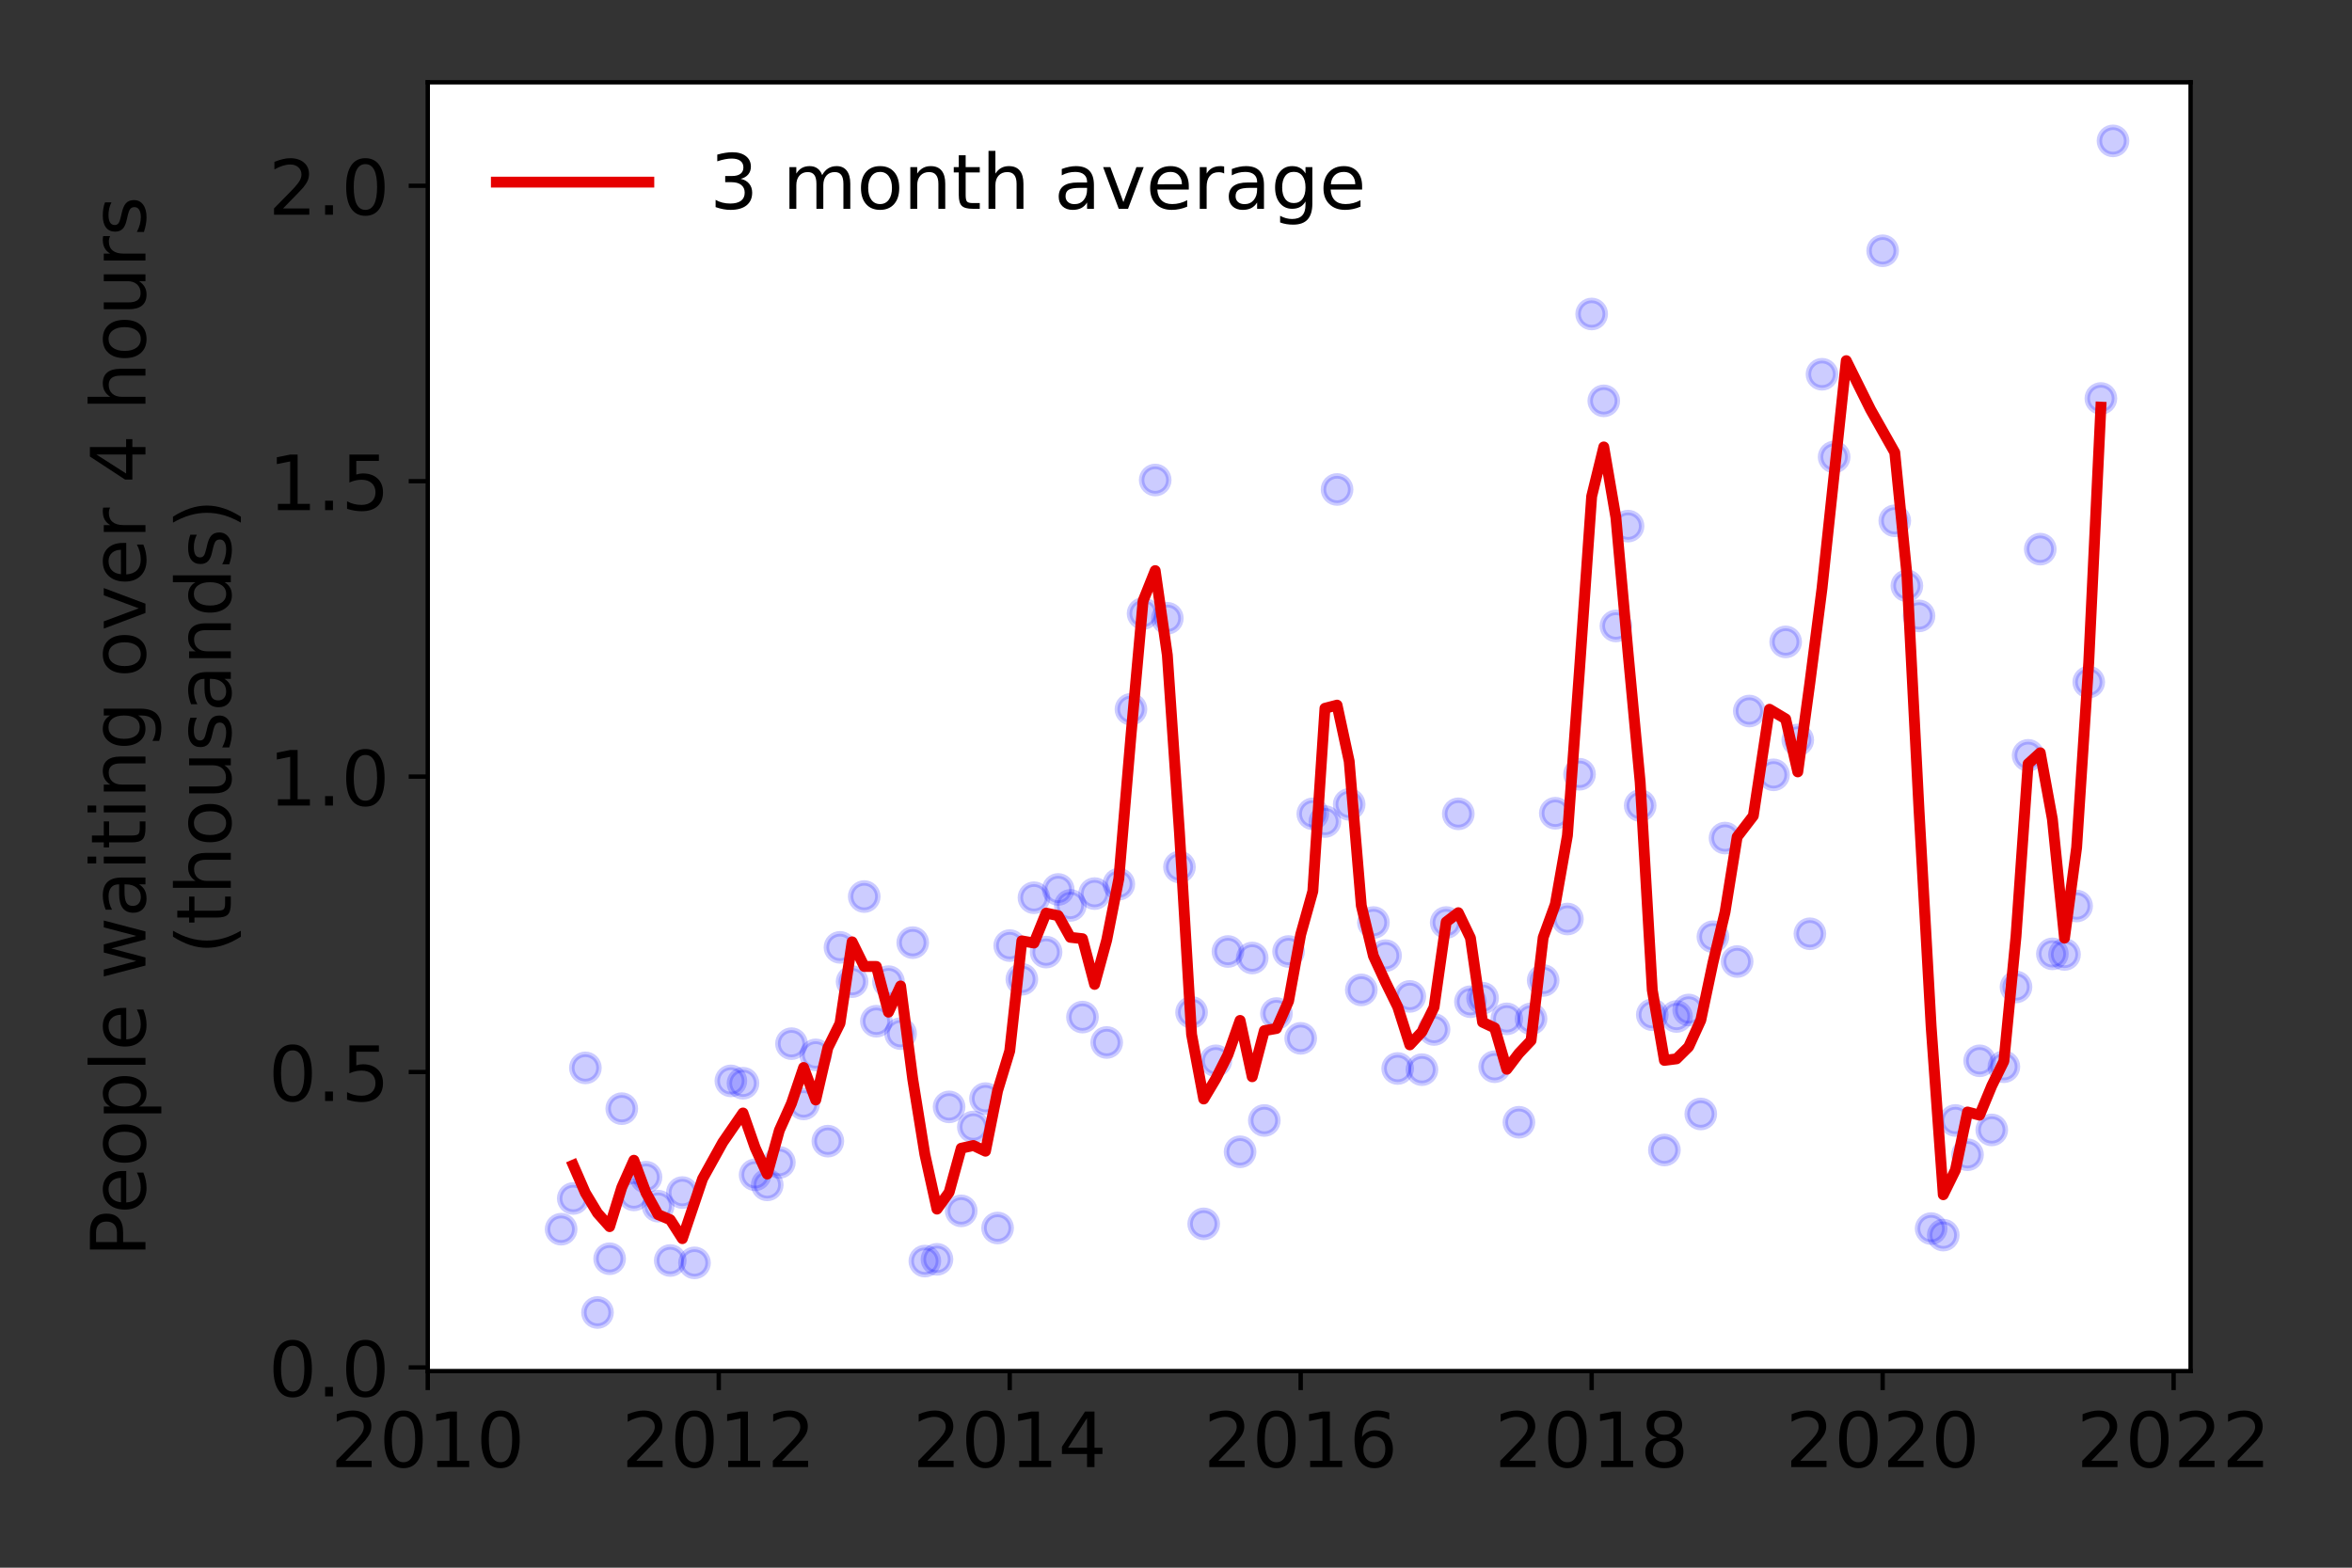 <?xml version="1.0" encoding="utf-8" standalone="no"?>
<!DOCTYPE svg PUBLIC "-//W3C//DTD SVG 1.1//EN"
  "http://www.w3.org/Graphics/SVG/1.1/DTD/svg11.dtd">
<!-- Created with matplotlib (https://matplotlib.org/) -->
<svg height="288pt" version="1.1" viewBox="0 0 432 288" width="432pt" xmlns="http://www.w3.org/2000/svg" xmlns:xlink="http://www.w3.org/1999/xlink">
 <rect x="0" y="0" width="432" height="288" fill="#333333" stroke="none"/>
 <defs>
  <style type="text/css">*{stroke-linecap:butt;stroke-linejoin:round;}</style>
 </defs>
 <g id="figure_1">
  <g id="patch_1">
   <path d="M 0 288 
L 432 288 
L 432 0 
L 0 0 
z
" style="fill:none;"/>
  </g>
  <g id="axes_1">
   <g id="patch_2">
    <path d="M 78.57 251.88 
L 402.354 251.88 
L 402.354 15.12 
L 78.57 15.12 
z
" style="fill:#ffffff;"/>
   </g>
   <g id="matplotlib.axis_1">
    <g id="xtick_1">
     <g id="line2d_1">
      <defs>
       <path d="M 0 0 
L 0 3.5 
" id="m5281e98cf6" style="stroke:#000000;stroke-width:0.8;"/>
      </defs>
      <g>
       <use style="stroke:#000000;stroke-width:0.8;" x="78.57" xlink:href="#m5281e98cf6" y="251.88"/>
      </g>
     </g>
     <g id="text_1">
      <!-- 2010 -->
      <g transform="translate(60.755 269.518)scale(0.14 -0.14)">
       <defs>
        <path d="M 19.188 8.297 
L 53.609 8.297 
L 53.609 0 
L 7.328 0 
L 7.328 8.297 
Q 12.938 14.109 22.625 23.891 
Q 32.328 33.688 34.812 36.531 
Q 39.547 41.844 41.422 45.531 
Q 43.312 49.219 43.312 52.781 
Q 43.312 58.594 39.234 62.25 
Q 35.156 65.922 28.609 65.922 
Q 23.969 65.922 18.812 64.312 
Q 13.672 62.703 7.812 59.422 
L 7.812 69.391 
Q 13.766 71.781 18.938 73 
Q 24.125 74.219 28.422 74.219 
Q 39.75 74.219 46.484 68.547 
Q 53.219 62.891 53.219 53.422 
Q 53.219 48.922 51.531 44.891 
Q 49.859 40.875 45.406 35.406 
Q 44.188 33.984 37.641 27.219 
Q 31.109 20.453 19.188 8.297 
z
" id="DejaVuSans-50"/>
        <path d="M 31.781 66.406 
Q 24.172 66.406 20.328 58.906 
Q 16.5 51.422 16.5 36.375 
Q 16.5 21.391 20.328 13.891 
Q 24.172 6.391 31.781 6.391 
Q 39.453 6.391 43.281 13.891 
Q 47.125 21.391 47.125 36.375 
Q 47.125 51.422 43.281 58.906 
Q 39.453 66.406 31.781 66.406 
z
M 31.781 74.219 
Q 44.047 74.219 50.516 64.516 
Q 56.984 54.828 56.984 36.375 
Q 56.984 17.969 50.516 8.266 
Q 44.047 -1.422 31.781 -1.422 
Q 19.531 -1.422 13.062 8.266 
Q 6.594 17.969 6.594 36.375 
Q 6.594 54.828 13.062 64.516 
Q 19.531 74.219 31.781 74.219 
z
" id="DejaVuSans-48"/>
        <path d="M 12.406 8.297 
L 28.516 8.297 
L 28.516 63.922 
L 10.984 60.406 
L 10.984 69.391 
L 28.422 72.906 
L 38.281 72.906 
L 38.281 8.297 
L 54.391 8.297 
L 54.391 0 
L 12.406 0 
z
" id="DejaVuSans-49"/>
       </defs>
       <use xlink:href="#DejaVuSans-50"/>
       <use x="63.623" xlink:href="#DejaVuSans-48"/>
       <use x="127.246" xlink:href="#DejaVuSans-49"/>
       <use x="190.869" xlink:href="#DejaVuSans-48"/>
      </g>
     </g>
    </g>
    <g id="xtick_2">
     <g id="line2d_2">
      <g>
       <use style="stroke:#000000;stroke-width:0.8;" x="132.014" xlink:href="#m5281e98cf6" y="251.88"/>
      </g>
     </g>
     <g id="text_2">
      <!-- 2012 -->
      <g transform="translate(114.199 269.518)scale(0.14 -0.14)">
       <use xlink:href="#DejaVuSans-50"/>
       <use x="63.623" xlink:href="#DejaVuSans-48"/>
       <use x="127.246" xlink:href="#DejaVuSans-49"/>
       <use x="190.869" xlink:href="#DejaVuSans-50"/>
      </g>
     </g>
    </g>
    <g id="xtick_3">
     <g id="line2d_3">
      <g>
       <use style="stroke:#000000;stroke-width:0.8;" x="185.459" xlink:href="#m5281e98cf6" y="251.88"/>
      </g>
     </g>
     <g id="text_3">
      <!-- 2014 -->
      <g transform="translate(167.644 269.518)scale(0.14 -0.14)">
       <defs>
        <path d="M 37.797 64.312 
L 12.891 25.391 
L 37.797 25.391 
z
M 35.203 72.906 
L 47.609 72.906 
L 47.609 25.391 
L 58.016 25.391 
L 58.016 17.188 
L 47.609 17.188 
L 47.609 0 
L 37.797 0 
L 37.797 17.188 
L 4.891 17.188 
L 4.891 26.703 
z
" id="DejaVuSans-52"/>
       </defs>
       <use xlink:href="#DejaVuSans-50"/>
       <use x="63.623" xlink:href="#DejaVuSans-48"/>
       <use x="127.246" xlink:href="#DejaVuSans-49"/>
       <use x="190.869" xlink:href="#DejaVuSans-52"/>
      </g>
     </g>
    </g>
    <g id="xtick_4">
     <g id="line2d_4">
      <g>
       <use style="stroke:#000000;stroke-width:0.8;" x="238.903" xlink:href="#m5281e98cf6" y="251.88"/>
      </g>
     </g>
     <g id="text_4">
      <!-- 2016 -->
      <g transform="translate(221.088 269.518)scale(0.14 -0.14)">
       <defs>
        <path d="M 33.016 40.375 
Q 26.375 40.375 22.484 35.828 
Q 18.609 31.297 18.609 23.391 
Q 18.609 15.531 22.484 10.953 
Q 26.375 6.391 33.016 6.391 
Q 39.656 6.391 43.531 10.953 
Q 47.406 15.531 47.406 23.391 
Q 47.406 31.297 43.531 35.828 
Q 39.656 40.375 33.016 40.375 
z
M 52.594 71.297 
L 52.594 62.312 
Q 48.875 64.062 45.094 64.984 
Q 41.312 65.922 37.594 65.922 
Q 27.828 65.922 22.672 59.328 
Q 17.531 52.734 16.797 39.406 
Q 19.672 43.656 24.016 45.922 
Q 28.375 48.188 33.594 48.188 
Q 44.578 48.188 50.953 41.516 
Q 57.328 34.859 57.328 23.391 
Q 57.328 12.156 50.688 5.359 
Q 44.047 -1.422 33.016 -1.422 
Q 20.359 -1.422 13.672 8.266 
Q 6.984 17.969 6.984 36.375 
Q 6.984 53.656 15.188 63.938 
Q 23.391 74.219 37.203 74.219 
Q 40.922 74.219 44.703 73.484 
Q 48.484 72.75 52.594 71.297 
z
" id="DejaVuSans-54"/>
       </defs>
       <use xlink:href="#DejaVuSans-50"/>
       <use x="63.623" xlink:href="#DejaVuSans-48"/>
       <use x="127.246" xlink:href="#DejaVuSans-49"/>
       <use x="190.869" xlink:href="#DejaVuSans-54"/>
      </g>
     </g>
    </g>
    <g id="xtick_5">
     <g id="line2d_5">
      <g>
       <use style="stroke:#000000;stroke-width:0.8;" x="292.347" xlink:href="#m5281e98cf6" y="251.88"/>
      </g>
     </g>
     <g id="text_5">
      <!-- 2018 -->
      <g transform="translate(274.532 269.518)scale(0.14 -0.14)">
       <defs>
        <path d="M 31.781 34.625 
Q 24.75 34.625 20.719 30.859 
Q 16.703 27.094 16.703 20.516 
Q 16.703 13.922 20.719 10.156 
Q 24.75 6.391 31.781 6.391 
Q 38.812 6.391 42.859 10.172 
Q 46.922 13.969 46.922 20.516 
Q 46.922 27.094 42.891 30.859 
Q 38.875 34.625 31.781 34.625 
z
M 21.922 38.812 
Q 15.578 40.375 12.031 44.719 
Q 8.5 49.078 8.5 55.328 
Q 8.5 64.062 14.719 69.141 
Q 20.953 74.219 31.781 74.219 
Q 42.672 74.219 48.875 69.141 
Q 55.078 64.062 55.078 55.328 
Q 55.078 49.078 51.531 44.719 
Q 48 40.375 41.703 38.812 
Q 48.828 37.156 52.797 32.312 
Q 56.781 27.484 56.781 20.516 
Q 56.781 9.906 50.312 4.234 
Q 43.844 -1.422 31.781 -1.422 
Q 19.734 -1.422 13.25 4.234 
Q 6.781 9.906 6.781 20.516 
Q 6.781 27.484 10.781 32.312 
Q 14.797 37.156 21.922 38.812 
z
M 18.312 54.391 
Q 18.312 48.734 21.844 45.562 
Q 25.391 42.391 31.781 42.391 
Q 38.141 42.391 41.719 45.562 
Q 45.312 48.734 45.312 54.391 
Q 45.312 60.062 41.719 63.234 
Q 38.141 66.406 31.781 66.406 
Q 25.391 66.406 21.844 63.234 
Q 18.312 60.062 18.312 54.391 
z
" id="DejaVuSans-56"/>
       </defs>
       <use xlink:href="#DejaVuSans-50"/>
       <use x="63.623" xlink:href="#DejaVuSans-48"/>
       <use x="127.246" xlink:href="#DejaVuSans-49"/>
       <use x="190.869" xlink:href="#DejaVuSans-56"/>
      </g>
     </g>
    </g>
    <g id="xtick_6">
     <g id="line2d_6">
      <g>
       <use style="stroke:#000000;stroke-width:0.8;" x="345.792" xlink:href="#m5281e98cf6" y="251.88"/>
      </g>
     </g>
     <g id="text_6">
      <!-- 2020 -->
      <g transform="translate(327.977 269.518)scale(0.14 -0.14)">
       <use xlink:href="#DejaVuSans-50"/>
       <use x="63.623" xlink:href="#DejaVuSans-48"/>
       <use x="127.246" xlink:href="#DejaVuSans-50"/>
       <use x="190.869" xlink:href="#DejaVuSans-48"/>
      </g>
     </g>
    </g>
    <g id="xtick_7">
     <g id="line2d_7">
      <g>
       <use style="stroke:#000000;stroke-width:0.8;" x="399.236" xlink:href="#m5281e98cf6" y="251.88"/>
      </g>
     </g>
     <g id="text_7">
      <!-- 2022 -->
      <g transform="translate(381.421 269.518)scale(0.14 -0.14)">
       <use xlink:href="#DejaVuSans-50"/>
       <use x="63.623" xlink:href="#DejaVuSans-48"/>
       <use x="127.246" xlink:href="#DejaVuSans-50"/>
       <use x="190.869" xlink:href="#DejaVuSans-50"/>
      </g>
     </g>
    </g>
   </g>
   <g id="matplotlib.axis_2">
    <g id="ytick_1">
     <g id="line2d_8">
      <defs>
       <path d="M 0 0 
L -3.5 0 
" id="maaee41bc92" style="stroke:#000000;stroke-width:0.8;"/>
      </defs>
      <g>
       <use style="stroke:#000000;stroke-width:0.8;" x="78.57" xlink:href="#maaee41bc92" y="251.212"/>
      </g>
     </g>
     <g id="text_8">
      <!-- 0.0 -->
      <g transform="translate(49.306 256.531)scale(0.14 -0.14)">
       <defs>
        <path d="M 10.688 12.406 
L 21 12.406 
L 21 0 
L 10.688 0 
z
" id="DejaVuSans-46"/>
       </defs>
       <use xlink:href="#DejaVuSans-48"/>
       <use x="63.623" xlink:href="#DejaVuSans-46"/>
       <use x="95.41" xlink:href="#DejaVuSans-48"/>
      </g>
     </g>
    </g>
    <g id="ytick_2">
     <g id="line2d_9">
      <g>
       <use style="stroke:#000000;stroke-width:0.8;" x="78.57" xlink:href="#maaee41bc92" y="196.942"/>
      </g>
     </g>
     <g id="text_9">
      <!-- 0.5 -->
      <g transform="translate(49.306 202.261)scale(0.14 -0.14)">
       <defs>
        <path d="M 10.797 72.906 
L 49.516 72.906 
L 49.516 64.594 
L 19.828 64.594 
L 19.828 46.734 
Q 21.969 47.469 24.109 47.828 
Q 26.266 48.188 28.422 48.188 
Q 40.625 48.188 47.75 41.5 
Q 54.891 34.812 54.891 23.391 
Q 54.891 11.625 47.562 5.094 
Q 40.234 -1.422 26.906 -1.422 
Q 22.312 -1.422 17.547 -0.641 
Q 12.797 0.141 7.719 1.703 
L 7.719 11.625 
Q 12.109 9.234 16.797 8.062 
Q 21.484 6.891 26.703 6.891 
Q 35.156 6.891 40.078 11.328 
Q 45.016 15.766 45.016 23.391 
Q 45.016 31 40.078 35.438 
Q 35.156 39.891 26.703 39.891 
Q 22.75 39.891 18.812 39.016 
Q 14.891 38.141 10.797 36.281 
z
" id="DejaVuSans-53"/>
       </defs>
       <use xlink:href="#DejaVuSans-48"/>
       <use x="63.623" xlink:href="#DejaVuSans-46"/>
       <use x="95.41" xlink:href="#DejaVuSans-53"/>
      </g>
     </g>
    </g>
    <g id="ytick_3">
     <g id="line2d_10">
      <g>
       <use style="stroke:#000000;stroke-width:0.8;" x="78.57" xlink:href="#maaee41bc92" y="142.672"/>
      </g>
     </g>
     <g id="text_10">
      <!-- 1.0 -->
      <g transform="translate(49.306 147.991)scale(0.14 -0.14)">
       <use xlink:href="#DejaVuSans-49"/>
       <use x="63.623" xlink:href="#DejaVuSans-46"/>
       <use x="95.41" xlink:href="#DejaVuSans-48"/>
      </g>
     </g>
    </g>
    <g id="ytick_4">
     <g id="line2d_11">
      <g>
       <use style="stroke:#000000;stroke-width:0.8;" x="78.57" xlink:href="#maaee41bc92" y="88.401"/>
      </g>
     </g>
     <g id="text_11">
      <!-- 1.5 -->
      <g transform="translate(49.306 93.72)scale(0.14 -0.14)">
       <use xlink:href="#DejaVuSans-49"/>
       <use x="63.623" xlink:href="#DejaVuSans-46"/>
       <use x="95.41" xlink:href="#DejaVuSans-53"/>
      </g>
     </g>
    </g>
    <g id="ytick_5">
     <g id="line2d_12">
      <g>
       <use style="stroke:#000000;stroke-width:0.8;" x="78.57" xlink:href="#maaee41bc92" y="34.131"/>
      </g>
     </g>
     <g id="text_12">
      <!-- 2.0 -->
      <g transform="translate(49.306 39.45)scale(0.14 -0.14)">
       <use xlink:href="#DejaVuSans-50"/>
       <use x="63.623" xlink:href="#DejaVuSans-46"/>
       <use x="95.41" xlink:href="#DejaVuSans-48"/>
      </g>
     </g>
    </g>
    <g id="text_13">
     <!-- People waiting over 4 hours -->
     <g transform="translate(26.717 230.925)rotate(-90)scale(0.14 -0.14)">
      <defs>
       <path d="M 19.672 64.797 
L 19.672 37.406 
L 32.078 37.406 
Q 38.969 37.406 42.719 40.969 
Q 46.484 44.531 46.484 51.125 
Q 46.484 57.672 42.719 61.234 
Q 38.969 64.797 32.078 64.797 
z
M 9.812 72.906 
L 32.078 72.906 
Q 44.344 72.906 50.609 67.359 
Q 56.891 61.812 56.891 51.125 
Q 56.891 40.328 50.609 34.812 
Q 44.344 29.297 32.078 29.297 
L 19.672 29.297 
L 19.672 0 
L 9.812 0 
z
" id="DejaVuSans-80"/>
       <path d="M 56.203 29.594 
L 56.203 25.203 
L 14.891 25.203 
Q 15.484 15.922 20.484 11.062 
Q 25.484 6.203 34.422 6.203 
Q 39.594 6.203 44.453 7.469 
Q 49.312 8.734 54.109 11.281 
L 54.109 2.781 
Q 49.266 0.734 44.188 -0.344 
Q 39.109 -1.422 33.891 -1.422 
Q 20.797 -1.422 13.156 6.188 
Q 5.516 13.812 5.516 26.812 
Q 5.516 40.234 12.766 48.109 
Q 20.016 56 32.328 56 
Q 43.359 56 49.781 48.891 
Q 56.203 41.797 56.203 29.594 
z
M 47.219 32.234 
Q 47.125 39.594 43.094 43.984 
Q 39.062 48.391 32.422 48.391 
Q 24.906 48.391 20.391 44.141 
Q 15.875 39.891 15.188 32.172 
z
" id="DejaVuSans-101"/>
       <path d="M 30.609 48.391 
Q 23.391 48.391 19.188 42.75 
Q 14.984 37.109 14.984 27.297 
Q 14.984 17.484 19.156 11.844 
Q 23.344 6.203 30.609 6.203 
Q 37.797 6.203 41.984 11.859 
Q 46.188 17.531 46.188 27.297 
Q 46.188 37.016 41.984 42.703 
Q 37.797 48.391 30.609 48.391 
z
M 30.609 56 
Q 42.328 56 49.016 48.375 
Q 55.719 40.766 55.719 27.297 
Q 55.719 13.875 49.016 6.219 
Q 42.328 -1.422 30.609 -1.422 
Q 18.844 -1.422 12.172 6.219 
Q 5.516 13.875 5.516 27.297 
Q 5.516 40.766 12.172 48.375 
Q 18.844 56 30.609 56 
z
" id="DejaVuSans-111"/>
       <path d="M 18.109 8.203 
L 18.109 -20.797 
L 9.078 -20.797 
L 9.078 54.688 
L 18.109 54.688 
L 18.109 46.391 
Q 20.953 51.266 25.266 53.625 
Q 29.594 56 35.594 56 
Q 45.562 56 51.781 48.094 
Q 58.016 40.188 58.016 27.297 
Q 58.016 14.406 51.781 6.484 
Q 45.562 -1.422 35.594 -1.422 
Q 29.594 -1.422 25.266 0.953 
Q 20.953 3.328 18.109 8.203 
z
M 48.688 27.297 
Q 48.688 37.203 44.609 42.844 
Q 40.531 48.484 33.406 48.484 
Q 26.266 48.484 22.188 42.844 
Q 18.109 37.203 18.109 27.297 
Q 18.109 17.391 22.188 11.75 
Q 26.266 6.109 33.406 6.109 
Q 40.531 6.109 44.609 11.75 
Q 48.688 17.391 48.688 27.297 
z
" id="DejaVuSans-112"/>
       <path d="M 9.422 75.984 
L 18.406 75.984 
L 18.406 0 
L 9.422 0 
z
" id="DejaVuSans-108"/>
       <path id="DejaVuSans-32"/>
       <path d="M 4.203 54.688 
L 13.188 54.688 
L 24.422 12.016 
L 35.594 54.688 
L 46.188 54.688 
L 57.422 12.016 
L 68.609 54.688 
L 77.594 54.688 
L 63.281 0 
L 52.688 0 
L 40.922 44.828 
L 29.109 0 
L 18.5 0 
z
" id="DejaVuSans-119"/>
       <path d="M 34.281 27.484 
Q 23.391 27.484 19.188 25 
Q 14.984 22.516 14.984 16.5 
Q 14.984 11.719 18.141 8.906 
Q 21.297 6.109 26.703 6.109 
Q 34.188 6.109 38.703 11.406 
Q 43.219 16.703 43.219 25.484 
L 43.219 27.484 
z
M 52.203 31.203 
L 52.203 0 
L 43.219 0 
L 43.219 8.297 
Q 40.141 3.328 35.547 0.953 
Q 30.953 -1.422 24.312 -1.422 
Q 15.922 -1.422 10.953 3.297 
Q 6 8.016 6 15.922 
Q 6 25.141 12.172 29.828 
Q 18.359 34.516 30.609 34.516 
L 43.219 34.516 
L 43.219 35.406 
Q 43.219 41.609 39.141 45 
Q 35.062 48.391 27.688 48.391 
Q 23 48.391 18.547 47.266 
Q 14.109 46.141 10.016 43.891 
L 10.016 52.203 
Q 14.938 54.109 19.578 55.047 
Q 24.219 56 28.609 56 
Q 40.484 56 46.344 49.844 
Q 52.203 43.703 52.203 31.203 
z
" id="DejaVuSans-97"/>
       <path d="M 9.422 54.688 
L 18.406 54.688 
L 18.406 0 
L 9.422 0 
z
M 9.422 75.984 
L 18.406 75.984 
L 18.406 64.594 
L 9.422 64.594 
z
" id="DejaVuSans-105"/>
       <path d="M 18.312 70.219 
L 18.312 54.688 
L 36.812 54.688 
L 36.812 47.703 
L 18.312 47.703 
L 18.312 18.016 
Q 18.312 11.328 20.141 9.422 
Q 21.969 7.516 27.594 7.516 
L 36.812 7.516 
L 36.812 0 
L 27.594 0 
Q 17.188 0 13.234 3.875 
Q 9.281 7.766 9.281 18.016 
L 9.281 47.703 
L 2.688 47.703 
L 2.688 54.688 
L 9.281 54.688 
L 9.281 70.219 
z
" id="DejaVuSans-116"/>
       <path d="M 54.891 33.016 
L 54.891 0 
L 45.906 0 
L 45.906 32.719 
Q 45.906 40.484 42.875 44.328 
Q 39.844 48.188 33.797 48.188 
Q 26.516 48.188 22.312 43.547 
Q 18.109 38.922 18.109 30.906 
L 18.109 0 
L 9.078 0 
L 9.078 54.688 
L 18.109 54.688 
L 18.109 46.188 
Q 21.344 51.125 25.703 53.562 
Q 30.078 56 35.797 56 
Q 45.219 56 50.047 50.172 
Q 54.891 44.344 54.891 33.016 
z
" id="DejaVuSans-110"/>
       <path d="M 45.406 27.984 
Q 45.406 37.75 41.375 43.109 
Q 37.359 48.484 30.078 48.484 
Q 22.859 48.484 18.828 43.109 
Q 14.797 37.75 14.797 27.984 
Q 14.797 18.266 18.828 12.891 
Q 22.859 7.516 30.078 7.516 
Q 37.359 7.516 41.375 12.891 
Q 45.406 18.266 45.406 27.984 
z
M 54.391 6.781 
Q 54.391 -7.172 48.188 -13.984 
Q 42 -20.797 29.203 -20.797 
Q 24.469 -20.797 20.266 -20.094 
Q 16.062 -19.391 12.109 -17.922 
L 12.109 -9.188 
Q 16.062 -11.328 19.922 -12.344 
Q 23.781 -13.375 27.781 -13.375 
Q 36.625 -13.375 41.016 -8.766 
Q 45.406 -4.156 45.406 5.172 
L 45.406 9.625 
Q 42.625 4.781 38.281 2.391 
Q 33.938 0 27.875 0 
Q 17.828 0 11.672 7.656 
Q 5.516 15.328 5.516 27.984 
Q 5.516 40.672 11.672 48.328 
Q 17.828 56 27.875 56 
Q 33.938 56 38.281 53.609 
Q 42.625 51.219 45.406 46.391 
L 45.406 54.688 
L 54.391 54.688 
z
" id="DejaVuSans-103"/>
       <path d="M 2.984 54.688 
L 12.5 54.688 
L 29.594 8.797 
L 46.688 54.688 
L 56.203 54.688 
L 35.688 0 
L 23.484 0 
z
" id="DejaVuSans-118"/>
       <path d="M 41.109 46.297 
Q 39.594 47.172 37.812 47.578 
Q 36.031 48 33.891 48 
Q 26.266 48 22.188 43.047 
Q 18.109 38.094 18.109 28.812 
L 18.109 0 
L 9.078 0 
L 9.078 54.688 
L 18.109 54.688 
L 18.109 46.188 
Q 20.953 51.172 25.484 53.578 
Q 30.031 56 36.531 56 
Q 37.453 56 38.578 55.875 
Q 39.703 55.766 41.062 55.516 
z
" id="DejaVuSans-114"/>
       <path d="M 54.891 33.016 
L 54.891 0 
L 45.906 0 
L 45.906 32.719 
Q 45.906 40.484 42.875 44.328 
Q 39.844 48.188 33.797 48.188 
Q 26.516 48.188 22.312 43.547 
Q 18.109 38.922 18.109 30.906 
L 18.109 0 
L 9.078 0 
L 9.078 75.984 
L 18.109 75.984 
L 18.109 46.188 
Q 21.344 51.125 25.703 53.562 
Q 30.078 56 35.797 56 
Q 45.219 56 50.047 50.172 
Q 54.891 44.344 54.891 33.016 
z
" id="DejaVuSans-104"/>
       <path d="M 8.5 21.578 
L 8.5 54.688 
L 17.484 54.688 
L 17.484 21.922 
Q 17.484 14.156 20.5 10.266 
Q 23.531 6.391 29.594 6.391 
Q 36.859 6.391 41.078 11.031 
Q 45.312 15.672 45.312 23.688 
L 45.312 54.688 
L 54.297 54.688 
L 54.297 0 
L 45.312 0 
L 45.312 8.406 
Q 42.047 3.422 37.719 1 
Q 33.406 -1.422 27.688 -1.422 
Q 18.266 -1.422 13.375 4.438 
Q 8.5 10.297 8.5 21.578 
z
M 31.109 56 
z
" id="DejaVuSans-117"/>
       <path d="M 44.281 53.078 
L 44.281 44.578 
Q 40.484 46.531 36.375 47.5 
Q 32.281 48.484 27.875 48.484 
Q 21.188 48.484 17.844 46.438 
Q 14.5 44.391 14.5 40.281 
Q 14.5 37.156 16.891 35.375 
Q 19.281 33.594 26.516 31.984 
L 29.594 31.297 
Q 39.156 29.25 43.188 25.516 
Q 47.219 21.781 47.219 15.094 
Q 47.219 7.469 41.188 3.016 
Q 35.156 -1.422 24.609 -1.422 
Q 20.219 -1.422 15.453 -0.562 
Q 10.688 0.297 5.422 2 
L 5.422 11.281 
Q 10.406 8.688 15.234 7.391 
Q 20.062 6.109 24.812 6.109 
Q 31.156 6.109 34.562 8.281 
Q 37.984 10.453 37.984 14.406 
Q 37.984 18.062 35.516 20.016 
Q 33.062 21.969 24.703 23.781 
L 21.578 24.516 
Q 13.234 26.266 9.516 29.906 
Q 5.812 33.547 5.812 39.891 
Q 5.812 47.609 11.281 51.797 
Q 16.75 56 26.812 56 
Q 31.781 56 36.172 55.266 
Q 40.578 54.547 44.281 53.078 
z
" id="DejaVuSans-115"/>
      </defs>
      <use xlink:href="#DejaVuSans-80"/>
      <use x="56.678" xlink:href="#DejaVuSans-101"/>
      <use x="118.201" xlink:href="#DejaVuSans-111"/>
      <use x="179.383" xlink:href="#DejaVuSans-112"/>
      <use x="242.859" xlink:href="#DejaVuSans-108"/>
      <use x="270.643" xlink:href="#DejaVuSans-101"/>
      <use x="332.166" xlink:href="#DejaVuSans-32"/>
      <use x="363.953" xlink:href="#DejaVuSans-119"/>
      <use x="445.74" xlink:href="#DejaVuSans-97"/>
      <use x="507.02" xlink:href="#DejaVuSans-105"/>
      <use x="534.803" xlink:href="#DejaVuSans-116"/>
      <use x="574.012" xlink:href="#DejaVuSans-105"/>
      <use x="601.795" xlink:href="#DejaVuSans-110"/>
      <use x="665.174" xlink:href="#DejaVuSans-103"/>
      <use x="728.65" xlink:href="#DejaVuSans-32"/>
      <use x="760.438" xlink:href="#DejaVuSans-111"/>
      <use x="821.619" xlink:href="#DejaVuSans-118"/>
      <use x="880.799" xlink:href="#DejaVuSans-101"/>
      <use x="942.322" xlink:href="#DejaVuSans-114"/>
      <use x="983.436" xlink:href="#DejaVuSans-32"/>
      <use x="1015.223" xlink:href="#DejaVuSans-52"/>
      <use x="1078.846" xlink:href="#DejaVuSans-32"/>
      <use x="1110.633" xlink:href="#DejaVuSans-104"/>
      <use x="1174.012" xlink:href="#DejaVuSans-111"/>
      <use x="1235.193" xlink:href="#DejaVuSans-117"/>
      <use x="1298.572" xlink:href="#DejaVuSans-114"/>
      <use x="1339.686" xlink:href="#DejaVuSans-115"/>
     </g>
     <!-- (thousands) -->
     <g transform="translate(42.394 175.325)rotate(-90)scale(0.14 -0.14)">
      <defs>
       <path d="M 31 75.875 
Q 24.469 64.656 21.281 53.656 
Q 18.109 42.672 18.109 31.391 
Q 18.109 20.125 21.312 9.062 
Q 24.516 -2 31 -13.188 
L 23.188 -13.188 
Q 15.875 -1.703 12.234 9.375 
Q 8.594 20.453 8.594 31.391 
Q 8.594 42.281 12.203 53.312 
Q 15.828 64.359 23.188 75.875 
z
" id="DejaVuSans-40"/>
       <path d="M 45.406 46.391 
L 45.406 75.984 
L 54.391 75.984 
L 54.391 0 
L 45.406 0 
L 45.406 8.203 
Q 42.578 3.328 38.25 0.953 
Q 33.938 -1.422 27.875 -1.422 
Q 17.969 -1.422 11.734 6.484 
Q 5.516 14.406 5.516 27.297 
Q 5.516 40.188 11.734 48.094 
Q 17.969 56 27.875 56 
Q 33.938 56 38.25 53.625 
Q 42.578 51.266 45.406 46.391 
z
M 14.797 27.297 
Q 14.797 17.391 18.875 11.75 
Q 22.953 6.109 30.078 6.109 
Q 37.203 6.109 41.297 11.75 
Q 45.406 17.391 45.406 27.297 
Q 45.406 37.203 41.297 42.844 
Q 37.203 48.484 30.078 48.484 
Q 22.953 48.484 18.875 42.844 
Q 14.797 37.203 14.797 27.297 
z
" id="DejaVuSans-100"/>
       <path d="M 8.016 75.875 
L 15.828 75.875 
Q 23.141 64.359 26.781 53.312 
Q 30.422 42.281 30.422 31.391 
Q 30.422 20.453 26.781 9.375 
Q 23.141 -1.703 15.828 -13.188 
L 8.016 -13.188 
Q 14.5 -2 17.703 9.062 
Q 20.906 20.125 20.906 31.391 
Q 20.906 42.672 17.703 53.656 
Q 14.5 64.656 8.016 75.875 
z
" id="DejaVuSans-41"/>
      </defs>
      <use xlink:href="#DejaVuSans-40"/>
      <use x="39.014" xlink:href="#DejaVuSans-116"/>
      <use x="78.223" xlink:href="#DejaVuSans-104"/>
      <use x="141.602" xlink:href="#DejaVuSans-111"/>
      <use x="202.783" xlink:href="#DejaVuSans-117"/>
      <use x="266.162" xlink:href="#DejaVuSans-115"/>
      <use x="318.262" xlink:href="#DejaVuSans-97"/>
      <use x="379.541" xlink:href="#DejaVuSans-110"/>
      <use x="442.92" xlink:href="#DejaVuSans-100"/>
      <use x="506.396" xlink:href="#DejaVuSans-115"/>
      <use x="558.496" xlink:href="#DejaVuSans-41"/>
     </g>
    </g>
   </g>
   <g id="line2d_13">
    <defs>
     <path d="M 0 2.5 
C 0.663 2.5 1.299 2.237 1.768 1.768 
C 2.237 1.299 2.5 0.663 2.5 0 
C 2.5 -0.663 2.237 -1.299 1.768 -1.768 
C 1.299 -2.237 0.663 -2.5 0 -2.5 
C -0.663 -2.5 -1.299 -2.237 -1.768 -1.768 
C -2.237 -1.299 -2.5 -0.663 -2.5 0 
C -2.5 0.663 -2.237 1.299 -1.768 1.768 
C -1.299 2.237 -0.663 2.5 0 2.5 
z
" id="mea9193df77" style="stroke:#0000ff;stroke-opacity:0.2;"/>
    </defs>
    <g clip-path="url(#pbfde58cb11)">
     <use style="fill:#0000ff;fill-opacity:0.2;stroke:#0000ff;stroke-opacity:0.2;" x="388.102" xlink:href="#mea9193df77" y="25.882"/>
     <use style="fill:#0000ff;fill-opacity:0.2;stroke:#0000ff;stroke-opacity:0.2;" x="385.875" xlink:href="#mea9193df77" y="73.206"/>
     <use style="fill:#0000ff;fill-opacity:0.2;stroke:#0000ff;stroke-opacity:0.2;" x="383.648" xlink:href="#mea9193df77" y="125.305"/>
     <use style="fill:#0000ff;fill-opacity:0.2;stroke:#0000ff;stroke-opacity:0.2;" x="381.421" xlink:href="#mea9193df77" y="166.442"/>
     <use style="fill:#0000ff;fill-opacity:0.2;stroke:#0000ff;stroke-opacity:0.2;" x="379.194" xlink:href="#mea9193df77" y="175.342"/>
     <use style="fill:#0000ff;fill-opacity:0.2;stroke:#0000ff;stroke-opacity:0.2;" x="376.968" xlink:href="#mea9193df77" y="175.234"/>
     <use style="fill:#0000ff;fill-opacity:0.2;stroke:#0000ff;stroke-opacity:0.2;" x="374.741" xlink:href="#mea9193df77" y="100.883"/>
     <use style="fill:#0000ff;fill-opacity:0.2;stroke:#0000ff;stroke-opacity:0.2;" x="372.514" xlink:href="#mea9193df77" y="138.764"/>
     <use style="fill:#0000ff;fill-opacity:0.2;stroke:#0000ff;stroke-opacity:0.2;" x="370.287" xlink:href="#mea9193df77" y="181.312"/>
     <use style="fill:#0000ff;fill-opacity:0.2;stroke:#0000ff;stroke-opacity:0.2;" x="368.06" xlink:href="#mea9193df77" y="195.965"/>
     <use style="fill:#0000ff;fill-opacity:0.2;stroke:#0000ff;stroke-opacity:0.2;" x="365.833" xlink:href="#mea9193df77" y="207.579"/>
     <use style="fill:#0000ff;fill-opacity:0.2;stroke:#0000ff;stroke-opacity:0.2;" x="363.607" xlink:href="#mea9193df77" y="194.88"/>
     <use style="fill:#0000ff;fill-opacity:0.2;stroke:#0000ff;stroke-opacity:0.2;" x="361.38" xlink:href="#mea9193df77" y="212.138"/>
     <use style="fill:#0000ff;fill-opacity:0.2;stroke:#0000ff;stroke-opacity:0.2;" x="359.153" xlink:href="#mea9193df77" y="205.842"/>
     <use style="fill:#0000ff;fill-opacity:0.2;stroke:#0000ff;stroke-opacity:0.2;" x="356.926" xlink:href="#mea9193df77" y="226.899"/>
     <use style="fill:#0000ff;fill-opacity:0.2;stroke:#0000ff;stroke-opacity:0.2;" x="354.699" xlink:href="#mea9193df77" y="225.705"/>
     <use style="fill:#0000ff;fill-opacity:0.2;stroke:#0000ff;stroke-opacity:0.2;" x="352.472" xlink:href="#mea9193df77" y="113.149"/>
     <use style="fill:#0000ff;fill-opacity:0.2;stroke:#0000ff;stroke-opacity:0.2;" x="350.245" xlink:href="#mea9193df77" y="107.613"/>
     <use style="fill:#0000ff;fill-opacity:0.2;stroke:#0000ff;stroke-opacity:0.2;" x="348.019" xlink:href="#mea9193df77" y="95.674"/>
     <use style="fill:#0000ff;fill-opacity:0.2;stroke:#0000ff;stroke-opacity:0.2;" x="345.792" xlink:href="#mea9193df77" y="46.07"/>
     <use style="fill:#0000ff;fill-opacity:0.2;stroke:#0000ff;stroke-opacity:0.2;" x="336.884" xlink:href="#mea9193df77" y="83.951"/>
     <use style="fill:#0000ff;fill-opacity:0.2;stroke:#0000ff;stroke-opacity:0.2;" x="334.657" xlink:href="#mea9193df77" y="68.755"/>
     <use style="fill:#0000ff;fill-opacity:0.2;stroke:#0000ff;stroke-opacity:0.2;" x="332.431" xlink:href="#mea9193df77" y="171.544"/>
     <use style="fill:#0000ff;fill-opacity:0.2;stroke:#0000ff;stroke-opacity:0.2;" x="330.204" xlink:href="#mea9193df77" y="135.942"/>
     <use style="fill:#0000ff;fill-opacity:0.2;stroke:#0000ff;stroke-opacity:0.2;" x="327.977" xlink:href="#mea9193df77" y="117.924"/>
     <use style="fill:#0000ff;fill-opacity:0.2;stroke:#0000ff;stroke-opacity:0.2;" x="325.75" xlink:href="#mea9193df77" y="142.346"/>
     <use style="fill:#0000ff;fill-opacity:0.2;stroke:#0000ff;stroke-opacity:0.2;" x="321.296" xlink:href="#mea9193df77" y="130.624"/>
     <use style="fill:#0000ff;fill-opacity:0.2;stroke:#0000ff;stroke-opacity:0.2;" x="319.07" xlink:href="#mea9193df77" y="176.645"/>
     <use style="fill:#0000ff;fill-opacity:0.2;stroke:#0000ff;stroke-opacity:0.2;" x="316.843" xlink:href="#mea9193df77" y="153.96"/>
     <use style="fill:#0000ff;fill-opacity:0.2;stroke:#0000ff;stroke-opacity:0.2;" x="314.616" xlink:href="#mea9193df77" y="172.086"/>
     <use style="fill:#0000ff;fill-opacity:0.2;stroke:#0000ff;stroke-opacity:0.2;" x="312.389" xlink:href="#mea9193df77" y="204.648"/>
     <use style="fill:#0000ff;fill-opacity:0.2;stroke:#0000ff;stroke-opacity:0.2;" x="310.162" xlink:href="#mea9193df77" y="185.545"/>
     <use style="fill:#0000ff;fill-opacity:0.2;stroke:#0000ff;stroke-opacity:0.2;" x="307.935" xlink:href="#mea9193df77" y="186.739"/>
     <use style="fill:#0000ff;fill-opacity:0.2;stroke:#0000ff;stroke-opacity:0.2;" x="305.708" xlink:href="#mea9193df77" y="211.269"/>
     <use style="fill:#0000ff;fill-opacity:0.2;stroke:#0000ff;stroke-opacity:0.2;" x="303.482" xlink:href="#mea9193df77" y="186.414"/>
     <use style="fill:#0000ff;fill-opacity:0.2;stroke:#0000ff;stroke-opacity:0.2;" x="301.255" xlink:href="#mea9193df77" y="147.99"/>
     <use style="fill:#0000ff;fill-opacity:0.2;stroke:#0000ff;stroke-opacity:0.2;" x="299.028" xlink:href="#mea9193df77" y="96.65"/>
     <use style="fill:#0000ff;fill-opacity:0.2;stroke:#0000ff;stroke-opacity:0.2;" x="296.801" xlink:href="#mea9193df77" y="114.994"/>
     <use style="fill:#0000ff;fill-opacity:0.2;stroke:#0000ff;stroke-opacity:0.2;" x="294.574" xlink:href="#mea9193df77" y="73.64"/>
     <use style="fill:#0000ff;fill-opacity:0.2;stroke:#0000ff;stroke-opacity:0.2;" x="292.347" xlink:href="#mea9193df77" y="57.684"/>
     <use style="fill:#0000ff;fill-opacity:0.2;stroke:#0000ff;stroke-opacity:0.2;" x="290.121" xlink:href="#mea9193df77" y="142.238"/>
     <use style="fill:#0000ff;fill-opacity:0.2;stroke:#0000ff;stroke-opacity:0.2;" x="287.894" xlink:href="#mea9193df77" y="168.83"/>
     <use style="fill:#0000ff;fill-opacity:0.2;stroke:#0000ff;stroke-opacity:0.2;" x="285.667" xlink:href="#mea9193df77" y="149.401"/>
     <use style="fill:#0000ff;fill-opacity:0.2;stroke:#0000ff;stroke-opacity:0.2;" x="283.44" xlink:href="#mea9193df77" y="180.118"/>
     <use style="fill:#0000ff;fill-opacity:0.2;stroke:#0000ff;stroke-opacity:0.2;" x="281.213" xlink:href="#mea9193df77" y="187.173"/>
     <use style="fill:#0000ff;fill-opacity:0.2;stroke:#0000ff;stroke-opacity:0.2;" x="278.986" xlink:href="#mea9193df77" y="206.168"/>
     <use style="fill:#0000ff;fill-opacity:0.2;stroke:#0000ff;stroke-opacity:0.2;" x="276.759" xlink:href="#mea9193df77" y="187.173"/>
     <use style="fill:#0000ff;fill-opacity:0.2;stroke:#0000ff;stroke-opacity:0.2;" x="274.533" xlink:href="#mea9193df77" y="195.965"/>
     <use style="fill:#0000ff;fill-opacity:0.2;stroke:#0000ff;stroke-opacity:0.2;" x="272.306" xlink:href="#mea9193df77" y="183.374"/>
     <use style="fill:#0000ff;fill-opacity:0.2;stroke:#0000ff;stroke-opacity:0.2;" x="270.079" xlink:href="#mea9193df77" y="184.026"/>
     <use style="fill:#0000ff;fill-opacity:0.2;stroke:#0000ff;stroke-opacity:0.2;" x="267.852" xlink:href="#mea9193df77" y="149.51"/>
     <use style="fill:#0000ff;fill-opacity:0.2;stroke:#0000ff;stroke-opacity:0.2;" x="265.625" xlink:href="#mea9193df77" y="169.481"/>
     <use style="fill:#0000ff;fill-opacity:0.2;stroke:#0000ff;stroke-opacity:0.2;" x="263.398" xlink:href="#mea9193df77" y="189.127"/>
     <use style="fill:#0000ff;fill-opacity:0.2;stroke:#0000ff;stroke-opacity:0.2;" x="261.172" xlink:href="#mea9193df77" y="196.508"/>
     <use style="fill:#0000ff;fill-opacity:0.2;stroke:#0000ff;stroke-opacity:0.2;" x="258.945" xlink:href="#mea9193df77" y="183.049"/>
     <use style="fill:#0000ff;fill-opacity:0.2;stroke:#0000ff;stroke-opacity:0.2;" x="256.718" xlink:href="#mea9193df77" y="196.291"/>
     <use style="fill:#0000ff;fill-opacity:0.2;stroke:#0000ff;stroke-opacity:0.2;" x="254.491" xlink:href="#mea9193df77" y="175.56"/>
     <use style="fill:#0000ff;fill-opacity:0.2;stroke:#0000ff;stroke-opacity:0.2;" x="252.264" xlink:href="#mea9193df77" y="169.481"/>
     <use style="fill:#0000ff;fill-opacity:0.2;stroke:#0000ff;stroke-opacity:0.2;" x="250.037" xlink:href="#mea9193df77" y="181.855"/>
     <use style="fill:#0000ff;fill-opacity:0.2;stroke:#0000ff;stroke-opacity:0.2;" x="247.81" xlink:href="#mea9193df77" y="147.773"/>
     <use style="fill:#0000ff;fill-opacity:0.2;stroke:#0000ff;stroke-opacity:0.2;" x="245.584" xlink:href="#mea9193df77" y="89.921"/>
     <use style="fill:#0000ff;fill-opacity:0.2;stroke:#0000ff;stroke-opacity:0.2;" x="243.357" xlink:href="#mea9193df77" y="150.921"/>
     <use style="fill:#0000ff;fill-opacity:0.2;stroke:#0000ff;stroke-opacity:0.2;" x="241.13" xlink:href="#mea9193df77" y="149.51"/>
     <use style="fill:#0000ff;fill-opacity:0.2;stroke:#0000ff;stroke-opacity:0.2;" x="238.903" xlink:href="#mea9193df77" y="190.755"/>
     <use style="fill:#0000ff;fill-opacity:0.2;stroke:#0000ff;stroke-opacity:0.2;" x="236.676" xlink:href="#mea9193df77" y="174.8"/>
     <use style="fill:#0000ff;fill-opacity:0.2;stroke:#0000ff;stroke-opacity:0.2;" x="234.449" xlink:href="#mea9193df77" y="186.197"/>
     <use style="fill:#0000ff;fill-opacity:0.2;stroke:#0000ff;stroke-opacity:0.2;" x="232.222" xlink:href="#mea9193df77" y="205.842"/>
     <use style="fill:#0000ff;fill-opacity:0.2;stroke:#0000ff;stroke-opacity:0.2;" x="229.996" xlink:href="#mea9193df77" y="175.994"/>
     <use style="fill:#0000ff;fill-opacity:0.2;stroke:#0000ff;stroke-opacity:0.2;" x="227.769" xlink:href="#mea9193df77" y="211.595"/>
     <use style="fill:#0000ff;fill-opacity:0.2;stroke:#0000ff;stroke-opacity:0.2;" x="225.542" xlink:href="#mea9193df77" y="174.8"/>
     <use style="fill:#0000ff;fill-opacity:0.2;stroke:#0000ff;stroke-opacity:0.2;" x="223.315" xlink:href="#mea9193df77" y="194.88"/>
     <use style="fill:#0000ff;fill-opacity:0.2;stroke:#0000ff;stroke-opacity:0.2;" x="221.088" xlink:href="#mea9193df77" y="224.837"/>
     <use style="fill:#0000ff;fill-opacity:0.2;stroke:#0000ff;stroke-opacity:0.2;" x="218.861" xlink:href="#mea9193df77" y="185.979"/>
     <use style="fill:#0000ff;fill-opacity:0.2;stroke:#0000ff;stroke-opacity:0.2;" x="216.635" xlink:href="#mea9193df77" y="159.278"/>
     <use style="fill:#0000ff;fill-opacity:0.2;stroke:#0000ff;stroke-opacity:0.2;" x="214.408" xlink:href="#mea9193df77" y="113.583"/>
     <use style="fill:#0000ff;fill-opacity:0.2;stroke:#0000ff;stroke-opacity:0.2;" x="212.181" xlink:href="#mea9193df77" y="88.184"/>
     <use style="fill:#0000ff;fill-opacity:0.2;stroke:#0000ff;stroke-opacity:0.2;" x="209.954" xlink:href="#mea9193df77" y="112.714"/>
     <use style="fill:#0000ff;fill-opacity:0.2;stroke:#0000ff;stroke-opacity:0.2;" x="207.727" xlink:href="#mea9193df77" y="130.298"/>
     <use style="fill:#0000ff;fill-opacity:0.2;stroke:#0000ff;stroke-opacity:0.2;" x="205.5" xlink:href="#mea9193df77" y="162.426"/>
     <use style="fill:#0000ff;fill-opacity:0.2;stroke:#0000ff;stroke-opacity:0.2;" x="203.273" xlink:href="#mea9193df77" y="191.515"/>
     <use style="fill:#0000ff;fill-opacity:0.2;stroke:#0000ff;stroke-opacity:0.2;" x="201.047" xlink:href="#mea9193df77" y="164.163"/>
     <use style="fill:#0000ff;fill-opacity:0.2;stroke:#0000ff;stroke-opacity:0.2;" x="198.82" xlink:href="#mea9193df77" y="186.848"/>
     <use style="fill:#0000ff;fill-opacity:0.2;stroke:#0000ff;stroke-opacity:0.2;" x="196.593" xlink:href="#mea9193df77" y="166.334"/>
     <use style="fill:#0000ff;fill-opacity:0.2;stroke:#0000ff;stroke-opacity:0.2;" x="194.366" xlink:href="#mea9193df77" y="163.403"/>
     <use style="fill:#0000ff;fill-opacity:0.2;stroke:#0000ff;stroke-opacity:0.2;" x="192.139" xlink:href="#mea9193df77" y="174.908"/>
     <use style="fill:#0000ff;fill-opacity:0.2;stroke:#0000ff;stroke-opacity:0.2;" x="189.912" xlink:href="#mea9193df77" y="164.923"/>
     <use style="fill:#0000ff;fill-opacity:0.2;stroke:#0000ff;stroke-opacity:0.2;" x="187.686" xlink:href="#mea9193df77" y="179.901"/>
     <use style="fill:#0000ff;fill-opacity:0.2;stroke:#0000ff;stroke-opacity:0.2;" x="185.459" xlink:href="#mea9193df77" y="173.714"/>
     <use style="fill:#0000ff;fill-opacity:0.2;stroke:#0000ff;stroke-opacity:0.2;" x="183.232" xlink:href="#mea9193df77" y="225.597"/>
     <use style="fill:#0000ff;fill-opacity:0.2;stroke:#0000ff;stroke-opacity:0.2;" x="181.005" xlink:href="#mea9193df77" y="201.826"/>
     <use style="fill:#0000ff;fill-opacity:0.2;stroke:#0000ff;stroke-opacity:0.2;" x="178.778" xlink:href="#mea9193df77" y="207.036"/>
     <use style="fill:#0000ff;fill-opacity:0.2;stroke:#0000ff;stroke-opacity:0.2;" x="176.551" xlink:href="#mea9193df77" y="222.449"/>
     <use style="fill:#0000ff;fill-opacity:0.2;stroke:#0000ff;stroke-opacity:0.2;" x="174.324" xlink:href="#mea9193df77" y="203.346"/>
     <use style="fill:#0000ff;fill-opacity:0.2;stroke:#0000ff;stroke-opacity:0.2;" x="172.098" xlink:href="#mea9193df77" y="231.35"/>
     <use style="fill:#0000ff;fill-opacity:0.2;stroke:#0000ff;stroke-opacity:0.2;" x="169.871" xlink:href="#mea9193df77" y="231.675"/>
     <use style="fill:#0000ff;fill-opacity:0.2;stroke:#0000ff;stroke-opacity:0.2;" x="167.644" xlink:href="#mea9193df77" y="173.172"/>
     <use style="fill:#0000ff;fill-opacity:0.2;stroke:#0000ff;stroke-opacity:0.2;" x="165.417" xlink:href="#mea9193df77" y="189.887"/>
     <use style="fill:#0000ff;fill-opacity:0.2;stroke:#0000ff;stroke-opacity:0.2;" x="163.19" xlink:href="#mea9193df77" y="180.335"/>
     <use style="fill:#0000ff;fill-opacity:0.2;stroke:#0000ff;stroke-opacity:0.2;" x="160.963" xlink:href="#mea9193df77" y="187.608"/>
     <use style="fill:#0000ff;fill-opacity:0.2;stroke:#0000ff;stroke-opacity:0.2;" x="158.737" xlink:href="#mea9193df77" y="164.705"/>
     <use style="fill:#0000ff;fill-opacity:0.2;stroke:#0000ff;stroke-opacity:0.2;" x="156.51" xlink:href="#mea9193df77" y="180.335"/>
     <use style="fill:#0000ff;fill-opacity:0.2;stroke:#0000ff;stroke-opacity:0.2;" x="154.283" xlink:href="#mea9193df77" y="174.04"/>
     <use style="fill:#0000ff;fill-opacity:0.2;stroke:#0000ff;stroke-opacity:0.2;" x="152.056" xlink:href="#mea9193df77" y="209.641"/>
     <use style="fill:#0000ff;fill-opacity:0.2;stroke:#0000ff;stroke-opacity:0.2;" x="149.829" xlink:href="#mea9193df77" y="193.794"/>
     <use style="fill:#0000ff;fill-opacity:0.2;stroke:#0000ff;stroke-opacity:0.2;" x="147.602" xlink:href="#mea9193df77" y="202.803"/>
     <use style="fill:#0000ff;fill-opacity:0.2;stroke:#0000ff;stroke-opacity:0.2;" x="145.375" xlink:href="#mea9193df77" y="191.732"/>
     <use style="fill:#0000ff;fill-opacity:0.2;stroke:#0000ff;stroke-opacity:0.2;" x="143.149" xlink:href="#mea9193df77" y="213.549"/>
     <use style="fill:#0000ff;fill-opacity:0.2;stroke:#0000ff;stroke-opacity:0.2;" x="140.922" xlink:href="#mea9193df77" y="217.673"/>
     <use style="fill:#0000ff;fill-opacity:0.2;stroke:#0000ff;stroke-opacity:0.2;" x="138.695" xlink:href="#mea9193df77" y="215.828"/>
     <use style="fill:#0000ff;fill-opacity:0.2;stroke:#0000ff;stroke-opacity:0.2;" x="136.468" xlink:href="#mea9193df77" y="199.004"/>
     <use style="fill:#0000ff;fill-opacity:0.2;stroke:#0000ff;stroke-opacity:0.2;" x="134.241" xlink:href="#mea9193df77" y="198.57"/>
     <use style="fill:#0000ff;fill-opacity:0.2;stroke:#0000ff;stroke-opacity:0.2;" x="127.561" xlink:href="#mea9193df77" y="232.001"/>
     <use style="fill:#0000ff;fill-opacity:0.2;stroke:#0000ff;stroke-opacity:0.2;" x="125.334" xlink:href="#mea9193df77" y="219.084"/>
     <use style="fill:#0000ff;fill-opacity:0.2;stroke:#0000ff;stroke-opacity:0.2;" x="123.107" xlink:href="#mea9193df77" y="231.567"/>
     <use style="fill:#0000ff;fill-opacity:0.2;stroke:#0000ff;stroke-opacity:0.2;" x="120.88" xlink:href="#mea9193df77" y="221.581"/>
     <use style="fill:#0000ff;fill-opacity:0.2;stroke:#0000ff;stroke-opacity:0.2;" x="118.653" xlink:href="#mea9193df77" y="216.262"/>
     <use style="fill:#0000ff;fill-opacity:0.2;stroke:#0000ff;stroke-opacity:0.2;" x="116.426" xlink:href="#mea9193df77" y="219.519"/>
     <use style="fill:#0000ff;fill-opacity:0.2;stroke:#0000ff;stroke-opacity:0.2;" x="114.2" xlink:href="#mea9193df77" y="203.672"/>
     <use style="fill:#0000ff;fill-opacity:0.2;stroke:#0000ff;stroke-opacity:0.2;" x="111.973" xlink:href="#mea9193df77" y="231.241"/>
     <use style="fill:#0000ff;fill-opacity:0.2;stroke:#0000ff;stroke-opacity:0.2;" x="109.746" xlink:href="#mea9193df77" y="241.118"/>
     <use style="fill:#0000ff;fill-opacity:0.2;stroke:#0000ff;stroke-opacity:0.2;" x="107.519" xlink:href="#mea9193df77" y="196.182"/>
     <use style="fill:#0000ff;fill-opacity:0.2;stroke:#0000ff;stroke-opacity:0.2;" x="105.292" xlink:href="#mea9193df77" y="220.17"/>
     <use style="fill:#0000ff;fill-opacity:0.2;stroke:#0000ff;stroke-opacity:0.2;" x="103.065" xlink:href="#mea9193df77" y="225.814"/>
    </g>
   </g>
   <g id="line2d_14">
    <path clip-path="url(#pbfde58cb11)" d="M 385.875 74.798 
L 383.648 121.651 
L 381.421 155.697 
L 379.194 172.34 
L 376.968 150.487 
L 374.741 138.294 
L 372.514 140.32 
L 370.287 172.014 
L 368.06 194.952 
L 365.833 199.475 
L 363.607 204.866 
L 361.38 204.287 
L 359.153 214.96 
L 356.926 219.482 
L 354.699 188.584 
L 352.472 148.822 
L 350.245 105.478 
L 348.019 83.119 
L 343.565 75.232 
L 339.111 66.259 
L 334.657 108.083 
L 332.431 125.414 
L 330.204 141.803 
L 327.977 132.071 
L 325.008 130.298 
L 322.039 149.872 
L 319.07 153.743 
L 316.843 167.564 
L 314.616 176.898 
L 312.389 187.427 
L 310.162 192.311 
L 307.935 194.518 
L 305.708 194.807 
L 303.482 181.891 
L 301.255 143.685 
L 299.028 119.878 
L 296.801 95.095 
L 294.574 82.106 
L 292.347 91.187 
L 290.121 122.917 
L 287.894 153.49 
L 285.667 166.117 
L 283.44 172.231 
L 281.213 191.153 
L 278.986 193.505 
L 276.759 196.436 
L 274.533 188.838 
L 272.306 187.788 
L 270.079 172.303 
L 267.852 167.672 
L 265.625 169.373 
L 263.398 185.039 
L 261.172 189.561 
L 258.945 191.949 
L 256.718 184.966 
L 254.491 180.444 
L 252.264 175.632 
L 250.037 166.37 
L 247.81 139.85 
L 245.584 129.538 
L 243.357 130.117 
L 241.13 163.729 
L 238.903 171.688 
L 236.676 183.917 
L 234.449 188.946 
L 232.222 189.344 
L 229.996 197.81 
L 227.769 187.463 
L 225.542 193.758 
L 223.315 198.172 
L 221.088 201.899 
L 218.861 190.032 
L 216.635 152.947 
L 214.408 120.348 
L 212.181 104.827 
L 209.954 110.399 
L 207.727 135.146 
L 205.5 161.413 
L 203.273 172.701 
L 201.047 180.842 
L 198.82 172.448 
L 196.593 172.195 
L 194.366 168.215 
L 192.139 167.745 
L 189.912 173.244 
L 187.686 172.846 
L 185.459 193.071 
L 183.232 200.379 
L 181.005 211.487 
L 178.778 210.437 
L 176.551 210.944 
L 174.324 219.048 
L 172.098 222.124 
L 169.871 212.065 
L 167.644 198.245 
L 165.417 181.131 
L 163.19 185.943 
L 160.963 177.549 
L 158.737 177.549 
L 156.51 173.027 
L 154.283 188.006 
L 152.056 192.492 
L 149.829 202.08 
L 147.602 196.11 
L 145.375 202.695 
L 143.149 207.651 
L 140.922 215.683 
L 138.695 210.835 
L 136.468 204.468 
L 132.757 209.858 
L 129.045 216.552 
L 125.334 227.551 
L 123.107 224.077 
L 120.88 223.137 
L 118.653 219.121 
L 116.426 213.151 
L 114.2 218.144 
L 111.973 225.344 
L 109.746 222.847 
L 107.519 219.157 
L 105.292 214.055 
" style="fill:none;stroke:#e60000;stroke-linecap:square;stroke-width:2;"/>
   </g>
   <g id="patch_3">
    <path d="M 78.57 251.88 
L 78.57 15.12 
" style="fill:none;stroke:#000000;stroke-linecap:square;stroke-linejoin:miter;stroke-width:0.8;"/>
   </g>
   <g id="patch_4">
    <path d="M 402.354 251.88 
L 402.354 15.12 
" style="fill:none;stroke:#000000;stroke-linecap:square;stroke-linejoin:miter;stroke-width:0.8;"/>
   </g>
   <g id="patch_5">
    <path d="M 78.57 251.88 
L 402.354 251.88 
" style="fill:none;stroke:#000000;stroke-linecap:square;stroke-linejoin:miter;stroke-width:0.8;"/>
   </g>
   <g id="patch_6">
    <path d="M 78.57 15.12 
L 402.354 15.12 
" style="fill:none;stroke:#000000;stroke-linecap:square;stroke-linejoin:miter;stroke-width:0.8;"/>
   </g>
   <g id="legend_1">
    <g id="line2d_15">
     <path d="M 91.17 33.458 
L 119.17 33.458 
" style="fill:none;stroke:#e60000;stroke-linecap:square;stroke-width:2;"/>
    </g>
    <g id="line2d_16"/>
    <g id="text_14">
     <!-- 3 month average -->
     <g transform="translate(130.37 38.358)scale(0.14 -0.14)">
      <defs>
       <path d="M 40.578 39.312 
Q 47.656 37.797 51.625 33 
Q 55.609 28.219 55.609 21.188 
Q 55.609 10.406 48.188 4.484 
Q 40.766 -1.422 27.094 -1.422 
Q 22.516 -1.422 17.656 -0.516 
Q 12.797 0.391 7.625 2.203 
L 7.625 11.719 
Q 11.719 9.328 16.594 8.109 
Q 21.484 6.891 26.812 6.891 
Q 36.078 6.891 40.938 10.547 
Q 45.797 14.203 45.797 21.188 
Q 45.797 27.641 41.281 31.266 
Q 36.766 34.906 28.719 34.906 
L 20.219 34.906 
L 20.219 43.016 
L 29.109 43.016 
Q 36.375 43.016 40.234 45.922 
Q 44.094 48.828 44.094 54.297 
Q 44.094 59.906 40.109 62.906 
Q 36.141 65.922 28.719 65.922 
Q 24.656 65.922 20.016 65.031 
Q 15.375 64.156 9.812 62.312 
L 9.812 71.094 
Q 15.438 72.656 20.344 73.438 
Q 25.25 74.219 29.594 74.219 
Q 40.828 74.219 47.359 69.109 
Q 53.906 64.016 53.906 55.328 
Q 53.906 49.266 50.438 45.094 
Q 46.969 40.922 40.578 39.312 
z
" id="DejaVuSans-51"/>
       <path d="M 52 44.188 
Q 55.375 50.25 60.062 53.125 
Q 64.75 56 71.094 56 
Q 79.641 56 84.281 50.016 
Q 88.922 44.047 88.922 33.016 
L 88.922 0 
L 79.891 0 
L 79.891 32.719 
Q 79.891 40.578 77.094 44.375 
Q 74.312 48.188 68.609 48.188 
Q 61.625 48.188 57.562 43.547 
Q 53.516 38.922 53.516 30.906 
L 53.516 0 
L 44.484 0 
L 44.484 32.719 
Q 44.484 40.625 41.703 44.406 
Q 38.922 48.188 33.109 48.188 
Q 26.219 48.188 22.156 43.531 
Q 18.109 38.875 18.109 30.906 
L 18.109 0 
L 9.078 0 
L 9.078 54.688 
L 18.109 54.688 
L 18.109 46.188 
Q 21.188 51.219 25.484 53.609 
Q 29.781 56 35.688 56 
Q 41.656 56 45.828 52.969 
Q 50 49.953 52 44.188 
z
" id="DejaVuSans-109"/>
      </defs>
      <use xlink:href="#DejaVuSans-51"/>
      <use x="63.623" xlink:href="#DejaVuSans-32"/>
      <use x="95.41" xlink:href="#DejaVuSans-109"/>
      <use x="192.822" xlink:href="#DejaVuSans-111"/>
      <use x="254.004" xlink:href="#DejaVuSans-110"/>
      <use x="317.383" xlink:href="#DejaVuSans-116"/>
      <use x="356.592" xlink:href="#DejaVuSans-104"/>
      <use x="419.971" xlink:href="#DejaVuSans-32"/>
      <use x="451.758" xlink:href="#DejaVuSans-97"/>
      <use x="513.037" xlink:href="#DejaVuSans-118"/>
      <use x="572.217" xlink:href="#DejaVuSans-101"/>
      <use x="633.74" xlink:href="#DejaVuSans-114"/>
      <use x="674.854" xlink:href="#DejaVuSans-97"/>
      <use x="736.133" xlink:href="#DejaVuSans-103"/>
      <use x="799.609" xlink:href="#DejaVuSans-101"/>
     </g>
    </g>
   </g>
  </g>
 </g>
 <defs>
  <clipPath id="pbfde58cb11">
   <rect height="236.76" width="323.784" x="78.57" y="15.12"/>
  </clipPath>
 </defs>
</svg>
